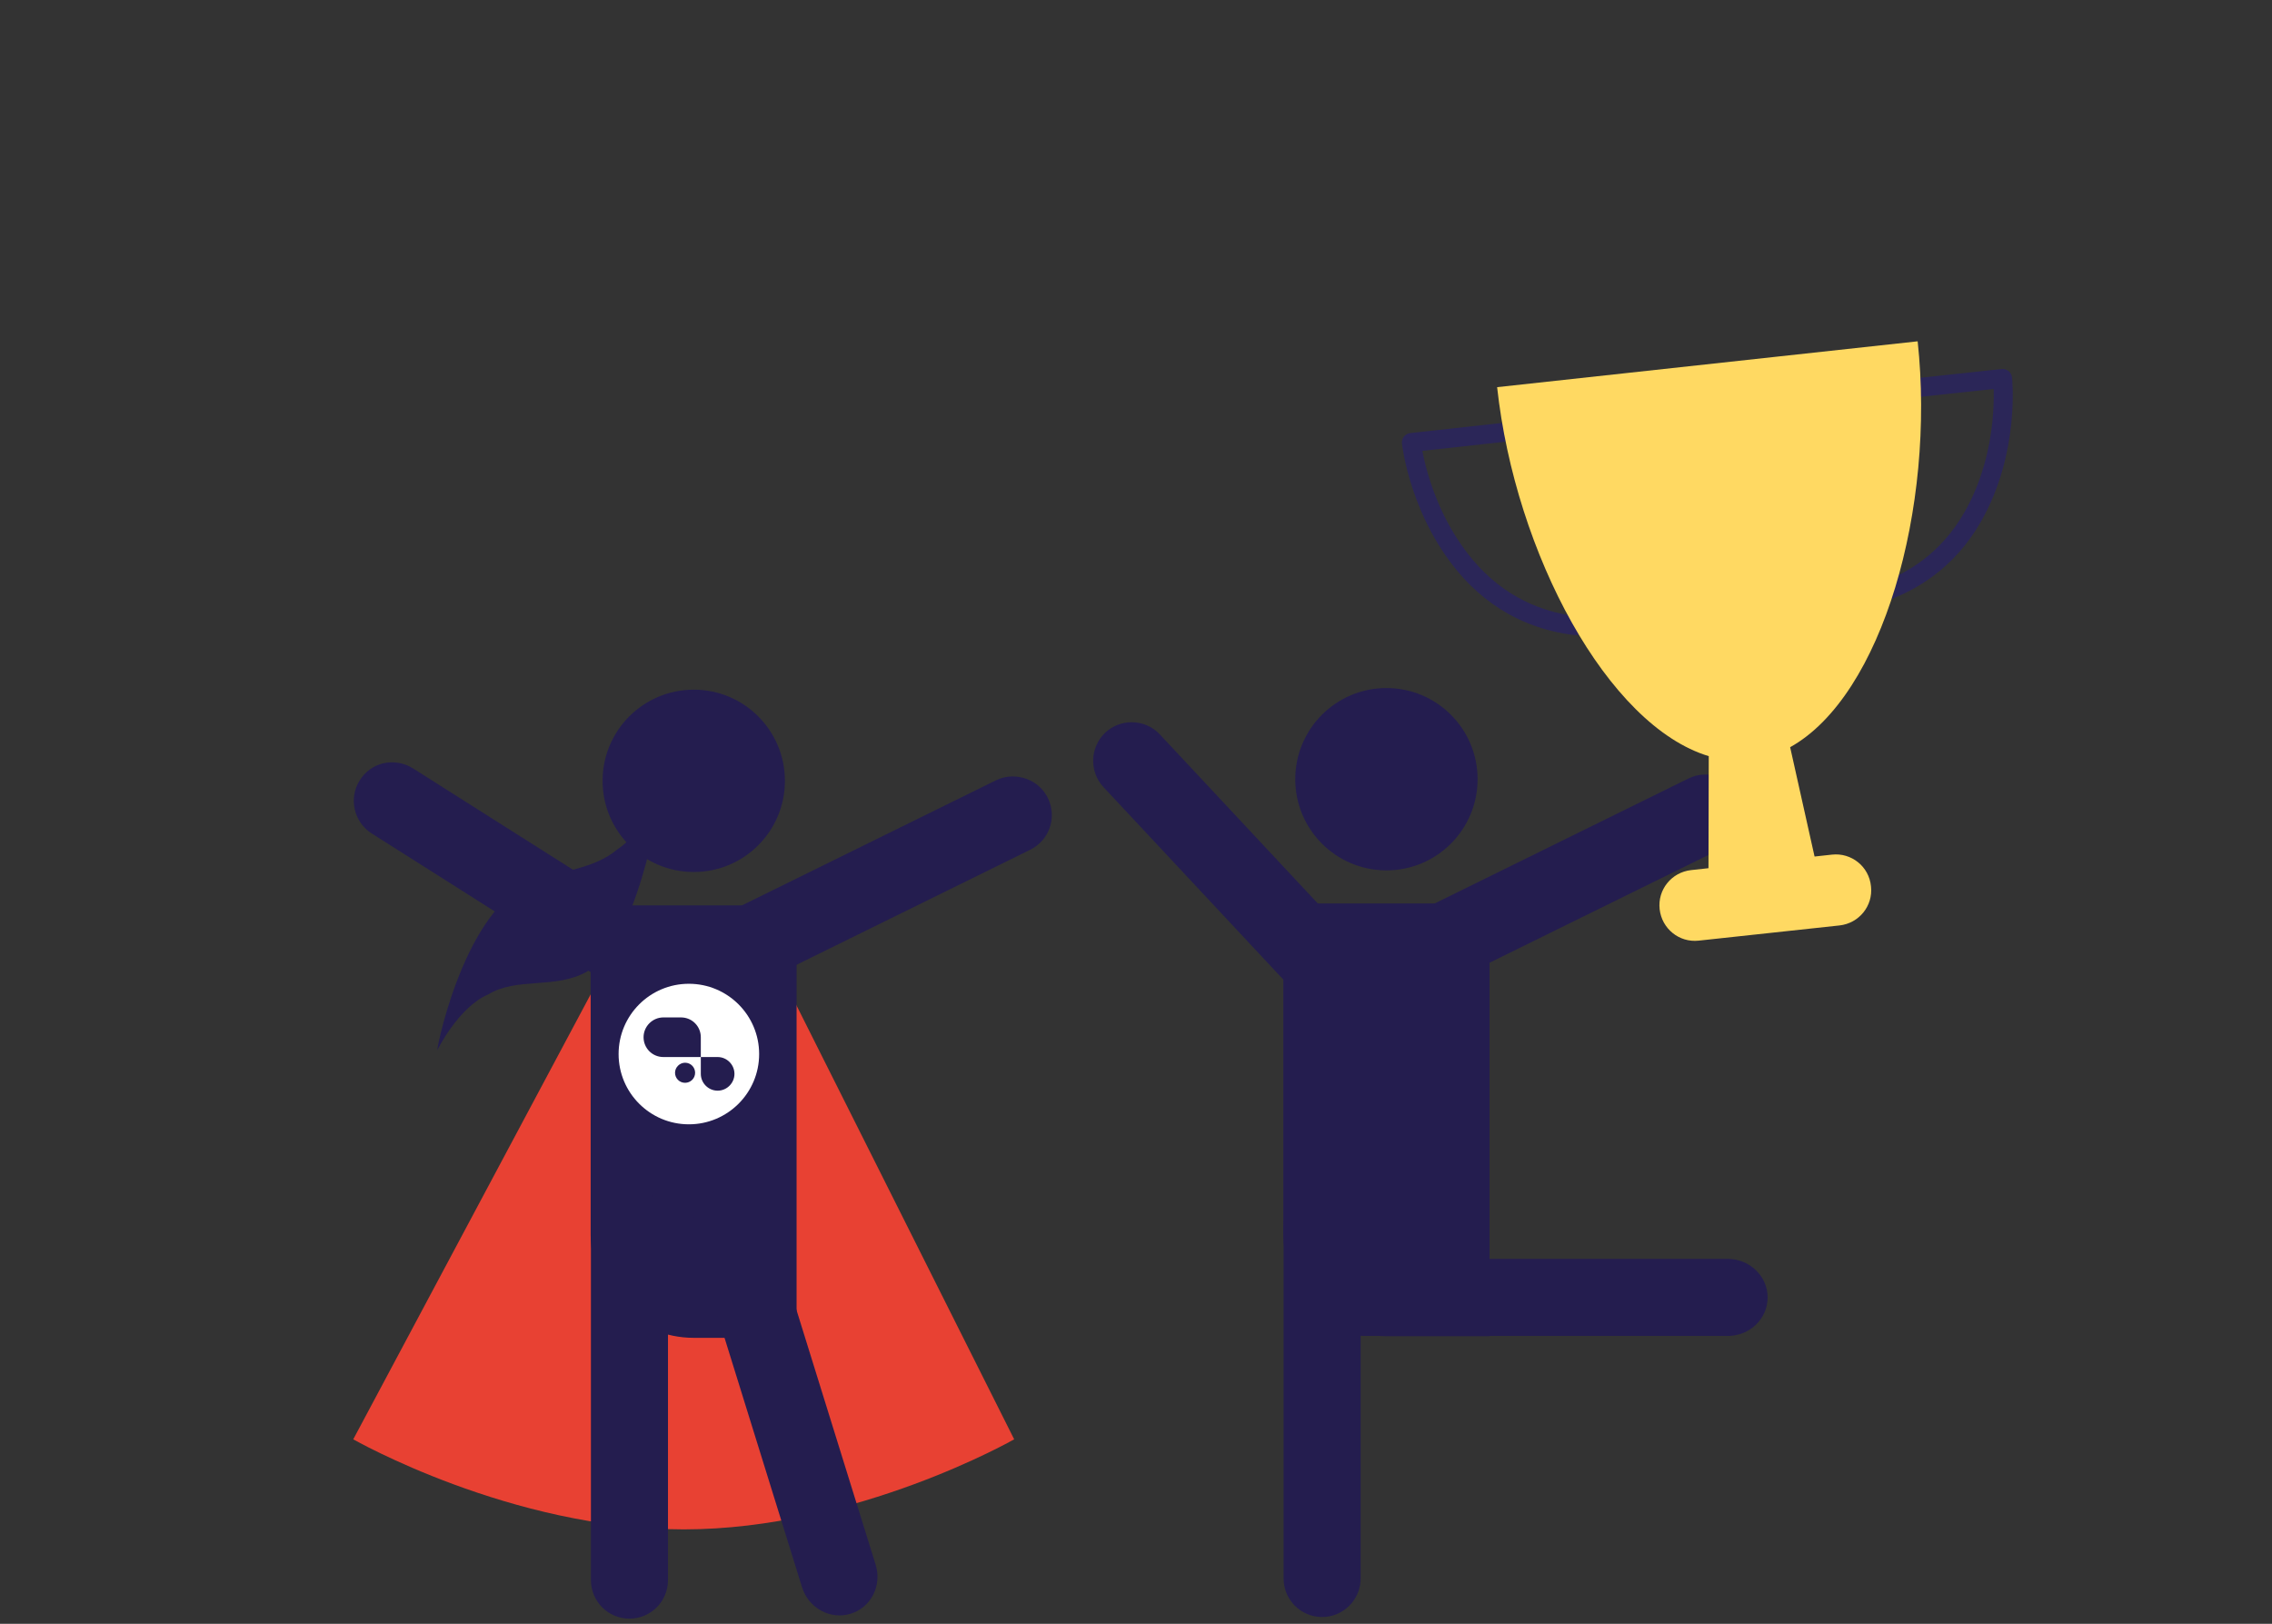 <?xml version="1.0" encoding="utf-8"?>
<!-- Generator: Adobe Illustrator 25.2.1, SVG Export Plug-In . SVG Version: 6.00 Build 0)  -->
<svg version="1.1" id="Ebene_1" xmlns="http://www.w3.org/2000/svg" xmlns:xlink="http://www.w3.org/1999/xlink" x="0px" y="0px"
	 viewBox="0 0 837.4 598.5" style="enable-background:new 0 0 837.4 598.5;" xml:space="preserve">
<rect x="0" y="0" width="837.4" height="598.5" fill="#333333" stroke="none"/>
<style type="text/css">
	.st0{fill:#99D0C1;}
	
		.st1{clip-path:url(#SVGID_2_);fill:none;stroke:#CEE7DE;stroke-width:4.837;stroke-linecap:round;stroke-linejoin:round;stroke-miterlimit:10;}
	.st2{clip-path:url(#SVGID_2_);fill:none;stroke:#CEE7DE;stroke-width:4.837;stroke-miterlimit:10;}
	.st3{clip-path:url(#SVGID_2_);fill:none;stroke:#CEE7DE;stroke-width:4.837;}
	.st4{clip-path:url(#SVGID_2_);fill:#99D0C1;stroke:#CEE7DE;stroke-width:4.837;}
	.st5{fill:none;stroke:#CEE7DE;stroke-width:4.837;stroke-miterlimit:10;}
	.st6{fill:none;stroke:#241D4F;stroke-width:6.45;stroke-miterlimit:10;}
	.st7{fill:#FFD962;}
	.st8{fill:#241D4F;}
	.st9{fill:#E84133;}
	.st10{fill:#FFFFFF;}
	.st11{fill:none;stroke:#241D4F;stroke-width:6.45;stroke-linecap:round;stroke-linejoin:round;stroke-miterlimit:10;}
	.st12{fill:none;stroke:#FFFFFF;stroke-width:6.45;stroke-linecap:round;stroke-linejoin:round;stroke-miterlimit:10;}
	.st13{fill:#CEE7DE;}
	
		.st14{clip-path:url(#SVGID_4_);fill:none;stroke:#CEE7DE;stroke-width:3;stroke-linecap:round;stroke-linejoin:round;stroke-miterlimit:10;}
	.st15{clip-path:url(#SVGID_4_);fill:none;stroke:#CEE7DE;stroke-width:3;stroke-miterlimit:10;}
	.st16{clip-path:url(#SVGID_4_);fill:none;stroke:#CEE7DE;stroke-width:3;}
	.st17{clip-path:url(#SVGID_4_);fill:#99D0C1;stroke:#CEE7DE;stroke-width:3;}
	
		.st18{clip-path:url(#SVGID_6_);fill:none;stroke:#99D0C1;stroke-width:3;stroke-linecap:round;stroke-linejoin:round;stroke-miterlimit:10;}
	.st19{clip-path:url(#SVGID_6_);fill:none;stroke:#99D0C1;stroke-width:3;stroke-miterlimit:10;}
	.st20{clip-path:url(#SVGID_6_);fill:none;stroke:#99D0C1;stroke-width:3;}
	.st21{clip-path:url(#SVGID_6_);fill:#CEE7DE;stroke:#99D0C1;stroke-width:3;}
	.st22{fill:none;stroke:#99D0C1;stroke-width:3;stroke-miterlimit:10;}
	
		.st23{clip-path:url(#SVGID_8_);fill:none;stroke:#99D0C1;stroke-width:3;stroke-linecap:round;stroke-linejoin:round;stroke-miterlimit:10;}
	
		.st24{clip-path:url(#SVGID_10_);fill:none;stroke:#99D0C1;stroke-width:3;stroke-linecap:round;stroke-linejoin:round;stroke-miterlimit:10;}
	.st25{fill:none;stroke:#99D0C1;stroke-width:3;}
	.st26{fill:none;stroke:#99D0C1;stroke-width:3;stroke-linecap:round;stroke-linejoin:round;stroke-miterlimit:10;}
	.st27{fill:none;stroke:#CEE7DE;stroke-width:3;stroke-miterlimit:10;}
	.st28{fill:none;stroke:#FFFFFF;stroke-width:3;stroke-miterlimit:10;stroke-dasharray:7.72,51.466,7.72,51.466,7.72,51.466;}
	.st29{fill:none;stroke:#241D4F;stroke-width:4;stroke-miterlimit:10;}
	.st30{fill:none;stroke:#2B2658;stroke-width:13;stroke-linecap:round;stroke-linejoin:round;stroke-miterlimit:10;}
	.st31{fill:none;stroke:#241D4F;stroke-width:6;stroke-linecap:round;stroke-linejoin:round;stroke-miterlimit:10;}
	.st32{fill:none;stroke:#E84133;stroke-width:4;stroke-linecap:round;stroke-linejoin:round;stroke-miterlimit:10;}
	.st33{fill:none;stroke:#241D4F;stroke-width:4;stroke-linecap:round;stroke-linejoin:round;stroke-miterlimit:10;}
	.st34{clip-path:url(#XMLID_10_);}
	.st35{fill:none;stroke:#241D4F;stroke-width:63;stroke-linecap:round;stroke-linejoin:round;stroke-miterlimit:10;}
	
		.st36{fill:none;stroke:#FFFFFF;stroke-width:9;stroke-linecap:round;stroke-linejoin:round;stroke-miterlimit:10;stroke-dasharray:30,80;}
	
		.st37{clip-path:url(#SVGID_12_);fill:none;stroke:#CEE7DE;stroke-width:3;stroke-linecap:round;stroke-linejoin:round;stroke-miterlimit:10;}
	.st38{clip-path:url(#SVGID_12_);fill:none;stroke:#CEE7DE;stroke-width:3;stroke-miterlimit:10;}
	.st39{clip-path:url(#SVGID_12_);fill:none;stroke:#CEE7DE;stroke-width:3;}
	.st40{clip-path:url(#SVGID_12_);fill:#99D0C1;stroke:#CEE7DE;stroke-width:3;}
	
		.st41{clip-path:url(#SVGID_14_);fill:none;stroke:#99D0C1;stroke-width:3;stroke-linecap:round;stroke-linejoin:round;stroke-miterlimit:10;}
	.st42{fill:none;stroke:#241D4F;stroke-width:14.667;stroke-miterlimit:10;}
	.st43{fill:none;stroke:#241D4F;stroke-width:5.22;stroke-linecap:round;stroke-linejoin:round;stroke-miterlimit:10;}
	.st44{fill:none;stroke:#E84133;stroke-width:3.48;stroke-linecap:round;stroke-linejoin:round;stroke-miterlimit:10;}
	.st45{fill:none;stroke:#241D4F;stroke-width:3.48;stroke-miterlimit:10;}
	.st46{fill:none;stroke:#2B2658;stroke-width:6.96;stroke-linecap:round;stroke-linejoin:round;stroke-miterlimit:10;}
	.st47{fill:none;stroke:#FFFFFF;stroke-width:4;stroke-linecap:round;stroke-linejoin:round;stroke-miterlimit:10;}
	.st48{fill:none;stroke:#241D4F;stroke-width:3.48;stroke-linecap:round;stroke-linejoin:round;stroke-miterlimit:10;}
	.st49{fill:none;stroke:#241D4F;stroke-width:15;stroke-miterlimit:10;}
	
		.st50{clip-path:url(#SVGID_16_);fill:none;stroke:#CEE7DE;stroke-width:5.65;stroke-linecap:round;stroke-linejoin:round;stroke-miterlimit:10;}
	.st51{fill:none;stroke:#CEE7DE;stroke-width:5.65;}
	.st52{fill:none;stroke:#CEE7DE;stroke-width:4.544;stroke-miterlimit:10;}
	.st53{fill:none;stroke:#241D4F;stroke-width:6.059;stroke-miterlimit:10;}
	.st54{fill:none;stroke:#241D4F;stroke-width:9.088;stroke-linecap:round;stroke-linejoin:round;stroke-miterlimit:10;}
	.st55{fill:none;stroke:#E84133;stroke-width:6.059;stroke-linecap:round;stroke-linejoin:round;stroke-miterlimit:10;}
	.st56{fill:none;stroke:#241D4F;stroke-width:6.059;stroke-linecap:round;stroke-linejoin:round;stroke-miterlimit:10;}
	.st57{clip-path:url(#XMLID_11_);}
	.st58{fill:none;stroke:#CEE7DE;stroke-width:4.786;stroke-linecap:round;stroke-linejoin:round;stroke-miterlimit:10;}
	.st59{fill:none;stroke:#241D4F;stroke-width:6.381;stroke-miterlimit:10;}
	.st60{fill:none;stroke:#2B2658;stroke-width:12.763;stroke-linecap:round;stroke-linejoin:round;stroke-miterlimit:10;}
	.st61{fill:none;stroke:#FFFFFF;stroke-width:3.48;stroke-linecap:round;stroke-linejoin:round;stroke-miterlimit:10;}
	.st62{fill:none;stroke:#FFFFFF;stroke-width:3.48;stroke-miterlimit:10;}
	.st63{fill:none;stroke:#FFFFFF;stroke-width:6.484;stroke-miterlimit:10;}
	
		.st64{clip-path:url(#SVGID_18_);fill:none;stroke:#CEE7DE;stroke-width:3;stroke-linecap:round;stroke-linejoin:round;stroke-miterlimit:10;}
	.st65{clip-path:url(#SVGID_18_);fill:none;stroke:#CEE7DE;stroke-width:3;stroke-miterlimit:10;}
	.st66{clip-path:url(#SVGID_18_);fill:none;stroke:#CEE7DE;stroke-width:3;}
	.st67{clip-path:url(#SVGID_18_);fill:#99D0C1;stroke:#CEE7DE;stroke-width:3;}
	
		.st68{clip-path:url(#SVGID_20_);fill:none;stroke:#99D0C1;stroke-width:3;stroke-linecap:round;stroke-linejoin:round;stroke-miterlimit:10;}
	.st69{fill:none;stroke:#241D4F;stroke-width:18;stroke-miterlimit:10;}
	.st70{clip-path:url(#XMLID_12_);}
	.st71{fill:none;stroke:#FFFFFF;stroke-width:4;stroke-miterlimit:10;}
	
		.st72{clip-path:url(#SVGID_22_);fill:none;stroke:#CEE7DE;stroke-width:3;stroke-linecap:round;stroke-linejoin:round;stroke-miterlimit:10;}
	.st73{clip-path:url(#SVGID_22_);fill:none;stroke:#CEE7DE;stroke-width:3;stroke-miterlimit:10;}
	.st74{clip-path:url(#SVGID_22_);fill:none;stroke:#CEE7DE;stroke-width:3;}
	.st75{clip-path:url(#SVGID_22_);fill:#99D0C1;stroke:#CEE7DE;stroke-width:3;}
	
		.st76{clip-path:url(#SVGID_24_);fill:none;stroke:#99D0C1;stroke-width:3;stroke-linecap:round;stroke-linejoin:round;stroke-miterlimit:10;}
	.st77{clip-path:url(#XMLID_13_);}
	.st78{fill:none;stroke:#2B2658;stroke-width:8;stroke-linecap:round;stroke-linejoin:round;stroke-miterlimit:10;}
	
		.st79{clip-path:url(#SVGID_26_);fill:none;stroke:#CEE7DE;stroke-width:4.837;stroke-linecap:round;stroke-linejoin:round;stroke-miterlimit:10;}
	.st80{clip-path:url(#SVGID_26_);fill:none;stroke:#CEE7DE;stroke-width:4.837;stroke-miterlimit:10;}
	.st81{clip-path:url(#SVGID_26_);fill:none;stroke:#CEE7DE;stroke-width:4.837;}
	.st82{clip-path:url(#SVGID_26_);fill:#99D0C1;stroke:#CEE7DE;stroke-width:4.837;}
	
		.st83{clip-path:url(#SVGID_28_);fill:none;stroke:#CEE7DE;stroke-width:5.65;stroke-linecap:round;stroke-linejoin:round;stroke-miterlimit:10;}
	.st84{clip-path:url(#XMLID_14_);}
	.st85{clip-path:url(#XMLID_15_);}
	
		.st86{clip-path:url(#SVGID_30_);fill:none;stroke:#CEE7DE;stroke-width:3;stroke-linecap:round;stroke-linejoin:round;stroke-miterlimit:10;}
	.st87{clip-path:url(#SVGID_30_);fill:none;stroke:#CEE7DE;stroke-width:3;stroke-miterlimit:10;}
	.st88{clip-path:url(#SVGID_30_);fill:none;stroke:#CEE7DE;stroke-width:3;}
	.st89{clip-path:url(#SVGID_30_);fill:#99D0C1;stroke:#CEE7DE;stroke-width:3;}
	
		.st90{clip-path:url(#SVGID_32_);fill:none;stroke:#99D0C1;stroke-width:3;stroke-linecap:round;stroke-linejoin:round;stroke-miterlimit:10;}
	.st91{clip-path:url(#XMLID_16_);}
	.st92{fill:none;stroke:#E84133;stroke-width:6;stroke-linecap:round;stroke-linejoin:round;stroke-miterlimit:10;}
	.st93{clip-path:url(#XMLID_17_);}
	.st94{fill:none;stroke:#2B2658;stroke-width:7;stroke-linecap:round;stroke-linejoin:round;stroke-miterlimit:10;}
</style>
<g>
	<g>
		<g>
			<path class="st8" d="M549,492.5h-38c-21,0-38-17-38-38V333H549V492.5z"/>
			<g>
				<path class="st8" d="M487.3,596c-7.9,0-14.2-6.4-14.2-14.2V451.7c0-7.9,6.4-14.2,14.2-14.2c7.9,0,14.2,6.4,14.2,14.2v130.1
					C501.5,589.6,495.1,596,487.3,596z"/>
			</g>
			<g>
				<g>
					<path class="st8" d="M417.1,266.2c-3.5,0-7,1.3-9.7,3.8c-5.7,5.4-6,14.4-0.7,20.1l75.4,80.7c5.4,5.7,14.4,6,20.1,0.7
						c5.7-5.4,6-14.4,0.7-20.1l-75.4-80.7C424.7,267.7,420.9,266.2,417.1,266.2z"/>
				</g>
				<g>
					<path class="st8" d="M633.7,286.4c-3.6-1.3-7.6-1.3-11.3,0.5l-99.1,48.8c-7.1,3.5-10,12-6.5,19.1c3.5,7.1,12,10,19.1,6.5
						l99.1-48.8c7.1-3.5,10-12,6.5-19.1C639.8,290.1,637,287.6,633.7,286.4z"/>
				</g>
			</g>
			<g>
				<path class="st8" d="M651.5,478.2c0,7.9-6.6,14.2-14.7,14.2H502.7c-8.1,0-14.7-6.4-14.7-14.2c0-7.9,6.6-14.2,14.7-14.2l134.1,0
					C644.9,464,651.5,470.4,651.5,478.2z"/>
			</g>
		</g>
		<circle class="st8" cx="511" cy="287.2" r="33.6"/>
	</g>
	<g>
		<path class="st94" d="M553.8,159.4l-33.6,3.7c0,0,2.9,26.7,21.7,47.5c13.4,14.8,29.1,18.9,38.9,20"/>
		<path class="st94" d="M704.6,143.1l33.5-3.6c0,0,2.9,26.7-11,51c-9.4,16.5-22.9,24-32.3,27.4"/>
		<path class="st7" d="M675.2,315l-6.4,0.7l-9-40.3c34-18.9,53.6-88.2,47-149.6l-155,16.9c6.7,61.4,40.8,124.8,78,136l-0.1,41.3
			l-6.4,0.7c-7.2,0.8-12.4,7.2-11.6,14.4c0.8,7.2,7.2,12.4,14.4,11.6l51.9-5.6c7.2-0.8,12.4-7.2,11.6-14.4
			C688.9,319.4,682.4,314.2,675.2,315z"/>
	</g>
</g>
<g>
	<path class="st9" d="M373.8,530.5c0,0-58.1,33.2-121.8,33.2s-121.8-33.2-121.8-33.2l94.6-177.3c13.5-25.3,47.6-24.8,60.5,0.9
		L373.8,530.5z"/>
	<path class="st8" d="M243.3,292.9c-0.2,0.2-1.3,10.1-5.1,24.9c-3.9,14.3-10.5,33.6-22,40.4c-11.8,6.5-25.6,1.8-36.4,8.4
		c-10.8,4.6-18.8,20.7-18.5,20.3c-1.3,3.9,8.7-49.7,33.1-60.8c11.7-5.7,23.8-5.2,33.1-13C236.8,307,243.2,292.6,243.3,292.9z"/>
	<g>
		<path class="st8" d="M293.7,493.1h-38c-21,0-38-17-38-38V333.7h75.9V493.1z"/>
		<g>
			<path class="st8" d="M232,596.6c-7.9,0-14.2-6.4-14.2-14.2V452.3c0-7.9,6.4-14.2,14.2-14.2c7.9,0,14.2,6.4,14.2,14.2v130.1
				C246.2,590.3,239.8,596.6,232,596.6z"/>
		</g>
		<g>
			<g>
				<path class="st8" d="M141,281.4c-3.4,0.9-6.4,3-8.4,6.2c-4.2,6.6-2.2,15.4,4.4,19.6l93.3,59.1c6.6,4.2,15.4,2.2,19.6-4.4
					c4.2-6.6,2.2-15.4-4.4-19.6l-93.3-59.1C148.7,281,144.6,280.5,141,281.4z"/>
			</g>
			<g>
				<path class="st8" d="M378.4,287.1c-3.6-1.3-7.6-1.3-11.3,0.5L268,336.4c-7.1,3.5-10,12-6.5,19.1c3.5,7.1,12,10,19.1,6.5
					l99.1-48.8c7.1-3.5,10-12,6.5-19.1C384.5,290.7,381.7,288.3,378.4,287.1z"/>
			</g>
		</g>
		<g>
			<path class="st8" d="M313.5,594.8c-7.5,2.3-15.5-2.1-17.9-9.8l-39.8-128.1c-2.4-7.7,1.7-15.9,9.2-18.2c7.5-2.3,15.5,2.1,17.9,9.8
				l39.8,128.1C325.2,584.4,321,592.5,313.5,594.8z"/>
		</g>
	</g>
	<circle class="st8" cx="255.7" cy="287.8" r="33.6"/>
	<path class="st10" d="M253.9,362.6c-14.3,0-25.9,11.6-25.9,25.9s11.6,25.9,25.9,25.9s25.9-11.6,25.9-25.9S268.2,362.6,253.9,362.6z
		 M252.5,399.1c-2.1,0-3.7-1.7-3.7-3.7s1.7-3.7,3.7-3.7c2.1,0,3.7,1.7,3.7,3.7C256.2,397.5,254.5,399.1,252.5,399.1z M258.3,389.6
		h-13.8c-4.1,0-7.3-3.3-7.3-7.3s3.3-7.3,7.3-7.3h6.5c4.1,0,7.3,3.3,7.3,7.3V389.6z M264.5,402c-3.4,0-6.2-2.8-6.2-6.2v-6.2h6.2
		c3.4,0,6.2,2.8,6.2,6.2C270.7,399.2,267.9,402,264.5,402z"/>
</g>
</svg>
